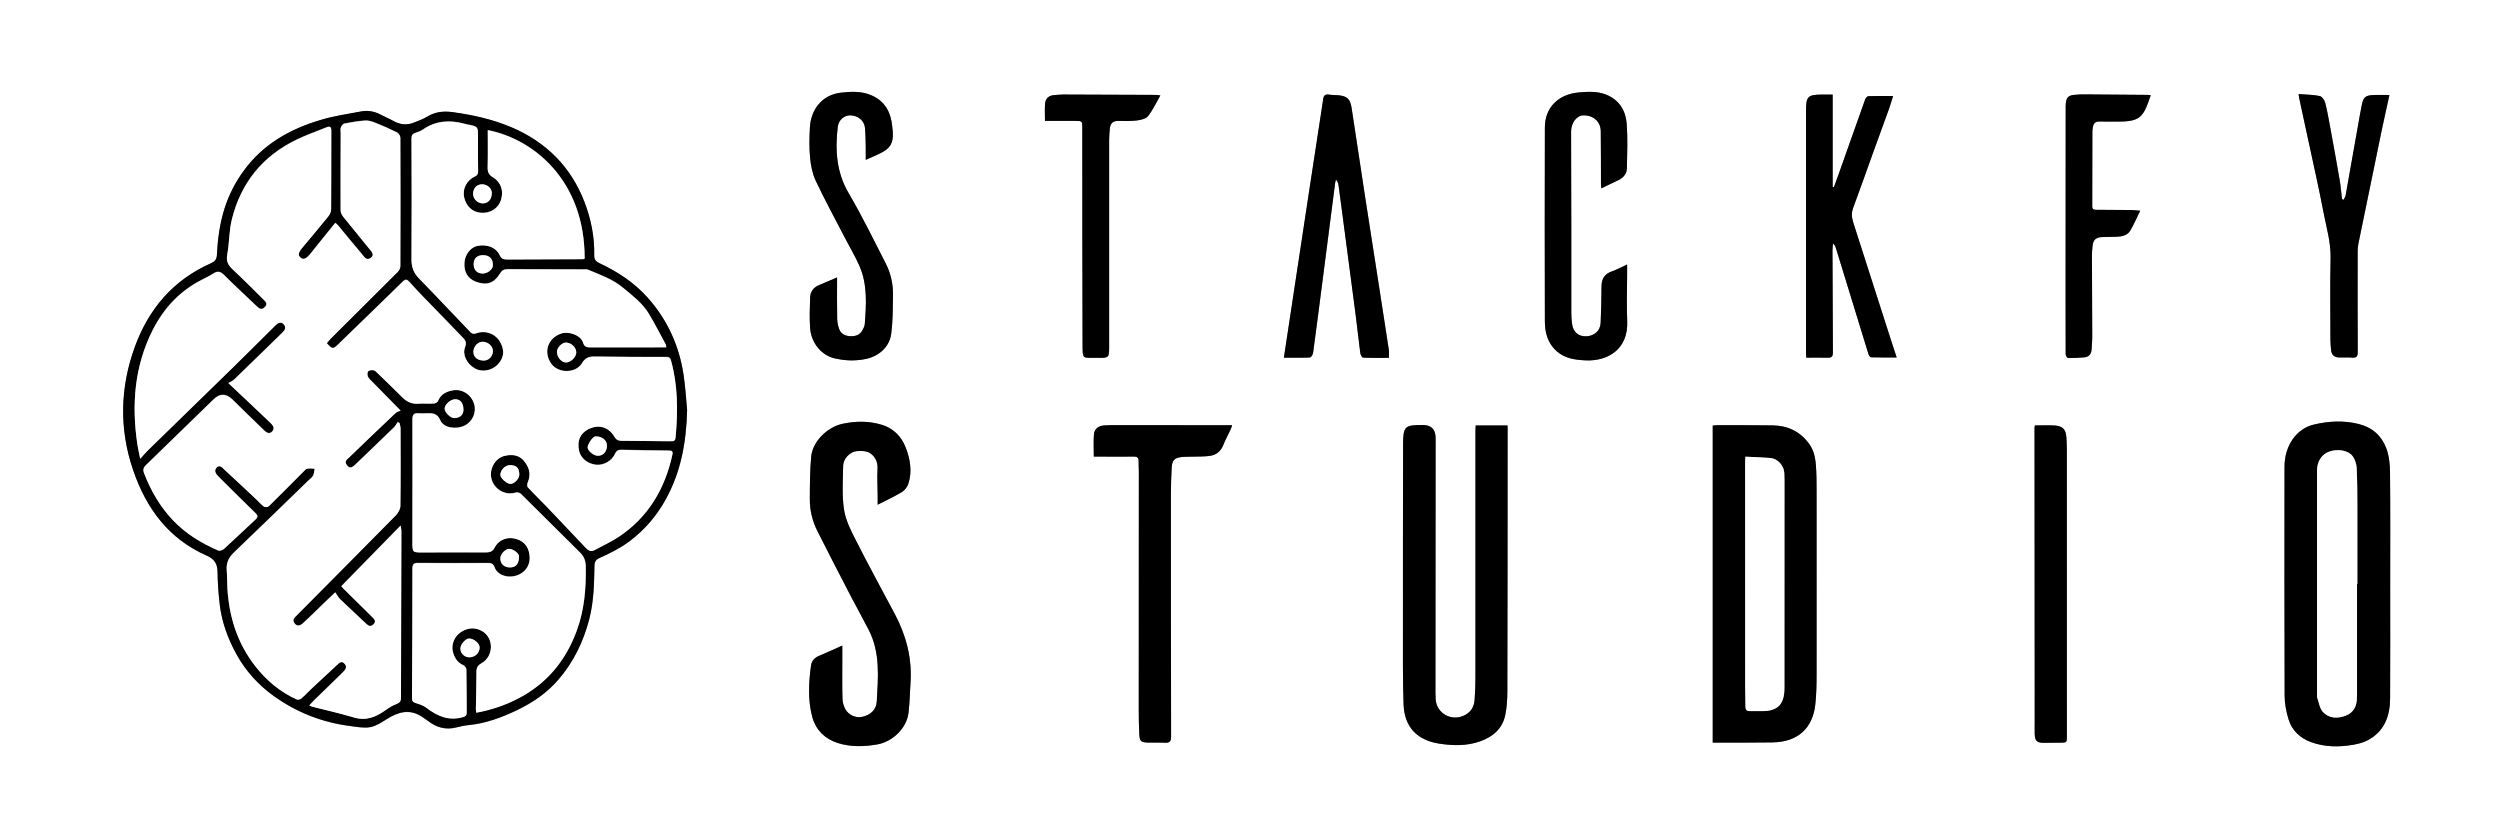<?xml version="1.0" encoding="UTF-8"?>
<svg id="Camada_1" data-name="Camada 1" xmlns="http://www.w3.org/2000/svg" viewBox="0 0 614 200">
  <rect x="0" y="0" width="614" height="200" fill="#808080" stroke="none"/>
  <defs>
    <style>
      .cls-1 {
        fill: #fff;
      }
    </style>
  </defs>
  <path class="cls-1" d="m0,200C0,133.33,0,66.67,0,0c204.67,0,409.33,0,614,0,0,66.67,0,133.33,0,200-204.67,0-409.33,0-614,0Zm168.75-99.45c-.2-2.07-.38-5.14-.81-8.16-1.05-7.31-3.96-13.79-8.94-19.33-3.31-3.69-7.35-6.31-11.78-8.39-.86-.4-1.3-.9-1.27-1.88.1-4.53-.78-8.95-2.38-13.12-3.32-8.64-9.43-14.77-17.99-18.39-4.62-1.95-9.47-3.02-14.42-3.7-2.24-.31-4.26-.08-6.22,1.11-1.05.64-2.24,1.07-3.4,1.51-1.69.65-3.32.44-4.91-.45-1.01-.57-2.1-1-3.12-1.55-1.53-.82-3.17-1.08-4.84-.78-3.26.6-6.56,1.1-9.73,2.03-7.66,2.24-14.37,6.01-19.15,12.65-2,2.79-3.54,5.78-4.59,9.04-1.21,3.77-1.72,7.66-1.92,11.6-.05,1.01-.54,1.56-1.43,1.95-9.23,4.08-15.27,11.14-18.68,20.44-3.68,10.05-3.92,20.27-.43,30.44,3.2,9.34,8.71,16.82,18.04,20.92,1.92.84,2.65,2.03,2.67,4.05.03,2.64.22,5.29.53,7.92.51,4.36,2.01,8.45,4.12,12.27,2.25,4.09,5.37,7.52,9.14,10.23,5.6,4.02,11.9,6.5,18.78,7.38,1.63.21,3.33.55,4.91.28,1.4-.24,2.73-1.13,3.97-1.92,2.89-1.83,5.78-2.7,8.89-.54.48.33.97.64,1.43.99,2.03,1.56,4.25,2.18,6.79,1.55,1.01-.25,2.03-.48,3.06-.58,4.25-.4,8.22-1.91,11.95-3.69,3.82-1.83,7.39-4.25,10.22-7.58,3.71-4.36,6.1-9.34,7.51-14.82,1.1-4.29,1.18-8.69,1.26-13.07.02-.97.37-1.5,1.24-1.89,2.57-1.15,5.06-2.38,7.36-4.1,3.78-2.83,6.72-6.31,8.95-10.37,3.58-6.52,5.01-13.63,5.21-22Zm251.9,81.84c.85,0,1.62,0,2.4,0,4.08-.02,8.15-.01,12.23-.06,6.49-.08,9.91-3.71,10.54-9.22.29-2.5.32-5.04.32-7.57.03-15.05.02-30.09,0-45.14,0-2.03,0-4.07-.16-6.09-.14-1.85-.49-3.67-1.64-5.26-2.21-3.08-5.25-4.51-8.95-4.57-4.53-.08-9.06-.05-13.6-.05-.4,0-.79.07-1.15.1v77.86Zm166.38-38.74c0-9.16.05-18.32-.04-27.48-.02-2-.2-4.12-.89-5.98-1.15-3.13-3.43-5.22-6.87-6.06-3.71-.91-7.34-.7-10.98.16-4.26,1-7.17,5.21-7.17,10.33-.02,18.78-.04,37.56.03,56.33,0,1.91.41,3.87.96,5.71.84,2.78,2.87,4.65,5.58,5.63,3.32,1.2,6.77,1.23,10.22.64,1.21-.21,2.46-.51,3.54-1.07,4.18-2.16,5.58-5.95,5.6-10.34.05-9.28.02-18.57.02-27.86Zm-224.59-39.15c-.03.51-.06.87-.06,1.24,0,20.27,0,40.54,0,60.81,0,1.82-.07,3.65-.22,5.46-.13,1.57-.88,2.82-2.33,3.6-3.24,1.74-7.05-.34-7.24-3.97-.03-.54-.04-1.08-.04-1.62.01-20.81.03-41.62.04-62.43q0-3.2-3.18-3.21c-4.37,0-4.78.32-4.8,4.72-.05,14.96-.05,29.92-.04,44.88,0,6.34-.07,12.68.16,19.02.2,5.53,3.27,8.78,8.75,9.63,3.35.52,6.74.6,9.99-.54,3.12-1.09,5.53-3.08,6.22-6.47.39-1.89.52-3.86.52-5.8.05-20.85.04-41.7.06-62.56,0-.9,0-1.8,0-2.77h-7.82Zm-155.57,54.06c-2.07.92-3.84,1.74-5.63,2.48-1.13.47-1.89,1.2-2.06,2.43-.58,4.25-.81,8.55.33,12.7.85,3.09,3.06,5.3,6.21,6.31,3.2,1.02,6.46.92,9.74.35,3.76-.66,7.2-3.98,7.65-7.72.3-2.54.36-5.1.51-7.66.35-5.91-1.09-11.41-3.85-16.6-3.23-6.07-6.52-12.11-9.63-18.24-1.21-2.38-2.49-4.9-2.87-7.49-.51-3.53-.28-7.18-.2-10.77.04-1.69,1.65-3.38,3.33-3.55,1.09-.11,2.45-.06,3.29.5,1.22.82,1.93,2.16,1.83,3.86-.12,2.11.01,4.23.03,6.34,0,.76,0,1.51,0,2.46,2.11-1.08,4.11-2,5.98-3.13.7-.42,1.32-1.28,1.57-2.07.97-3.02.41-6.05-.68-8.87-1.01-2.62-3.01-4.67-5.75-5.52-3.16-.98-6.39-.99-9.72-.28-3.9.83-7.42,4.47-7.73,8.09-.3,3.5-.32,7.03-.33,10.54,0,2.72.67,5.35,1.89,7.78,2.66,5.29,5.38,10.55,8.11,15.8,1.47,2.83,3.03,5.61,4.48,8.45,2.86,5.59,2.29,11.6,1.96,17.55-.11,2.04-1.58,3.36-3.59,3.77-1.54.32-3.3-.39-4.14-1.9-.43-.76-.68-1.71-.7-2.59-.09-3.02-.04-6.05-.04-9.08,0-1.23,0-2.46,0-3.94Zm243.54-112.59c-.1-.03-.2-.06-.3-.09v-22.65c-.92,0-1.74,0-2.56,0-3.57.02-3.98.44-3.98,4.03,0,19.89,0,39.79,0,59.68,0,.32.05.63.07.9,1.83,0,3.57-.04,5.31.01.95.03,1.22-.39,1.22-1.26-.05-8.37-.08-16.74-.11-25.11,0-.56.08-1.12.13-1.67.42.34.59.7.7,1.07,2.66,8.66,5.31,17.32,7.98,25.97.11.35.42.89.66.9,2.02.07,4.04.04,6.3.04-.5-1.53-.94-2.85-1.37-4.17-3.1-9.65-6.18-19.3-9.29-28.95-.39-1.22-.5-2.37-.03-3.62,1.62-4.34,3.15-8.71,4.72-13.07,1.38-3.81,2.78-7.61,4.15-11.43.34-.96.61-1.94.93-2.97-2.12,0-4.1-.03-6.07.04-.27,0-.66.48-.78.81-2.21,6.15-4.38,12.32-6.56,18.48-.36,1.02-.74,2.03-1.11,3.05Zm-181.77,66.19c.48,0,.97,0,1.45,0,2.79,0,5.57.03,8.36,0,.86-.01,1.22.29,1.2,1.14-.02.87.05,1.74.05,2.61,0,19.47-.02,38.94-.02,58.4,0,2.03.03,4.06.14,6.09.09,1.65.43,1.94,2.05,1.99,1.41.04,2.83-.04,4.24.04,1.11.06,1.51-.3,1.51-1.47-.04-19.81-.05-39.62-.05-59.42,0-2.19.08-4.39.19-6.58.1-1.96.69-2.54,2.66-2.72.87-.08,1.74-.04,2.62-.07,1.33-.04,2.67,0,3.98-.17,1.58-.2,2.74-1.03,3.37-2.58.54-1.34,1.24-2.62,1.85-3.93.13-.28.21-.58.37-1.03-.67,0-1.17,0-1.66,0-8.65,0-17.3-.02-25.95-.02-1.29,0-2.58-.02-3.86.07-1.39.1-2.37.89-2.47,2.2-.14,1.76-.03,3.53-.03,5.47Zm46.69-24.31c2.25,0,4.32.04,6.38-.05.29-.01.73-.68.79-1.09.81-5.95,1.58-11.9,2.34-17.85,1.03-7.96,2.05-15.93,3.08-23.89.04-.29.14-.58.21-.86.39.46.56.92.63,1.39.28,1.97.53,3.94.79,5.91,1.14,8.66,2.29,17.31,3.42,25.97.41,3.12.73,6.25,1.14,9.37.05.4.42,1.08.66,1.09,2.1.09,4.21.05,6.36.05,0-.77.07-1.35-.01-1.91-.83-5.48-1.69-10.96-2.54-16.44-1.12-7.2-2.25-14.39-3.36-21.59-1.1-7.16-2.14-14.33-3.26-21.48-.34-2.21-1.18-2.9-3.38-3.08-.7-.06-1.42-.02-2.11-.14-.96-.16-1.37.21-1.49,1.13-.26,1.93-.57,3.85-.87,5.77-.87,5.69-1.75,11.37-2.61,17.06-1.46,9.61-2.91,19.23-4.37,28.84-.58,3.84-1.16,7.67-1.79,11.8Zm84.29-22.88c-1.37.63-2.49,1.26-3.69,1.67-1.79.61-2.57,1.79-2.59,3.63-.03,3.03-.08,6.05-.22,9.07-.09,1.91-1.6,3.22-3.57,3.27-1.9.05-3.19-1.06-3.45-3.02-.12-.9-.19-1.82-.19-2.72-.02-6.84,0-13.68,0-20.52-.01-8-.04-16-.05-24,0-2.22,1.39-3.99,3.07-4.02,2.4-.03,4.19,1.56,4.22,3.91.06,4.39.04,8.79.05,13.18,0,.26.06.51.1.83,1.5-.72,2.89-1.38,4.27-2.05,1.22-.6,1.97-1.61,2-2.94.06-3.6.22-7.23-.05-10.81-.24-3.27-1.82-5.91-5.09-7.21-2.17-.86-4.42-.73-6.65-.53-5.13.46-8.34,3.74-8.36,8.63-.04,15.84-.04,31.67,0,47.51,0,2.79.65,5.41,2.9,7.41,2.05,1.82,4.57,2.13,7.1,2.25,5.27.26,10.54-2.59,10.22-9.68-.17-3.85-.02-7.71-.02-11.56,0-.69,0-1.37,0-2.29Zm-194.03,3.15c-1.76.75-3.11,1.36-4.48,1.91-1.4.57-2.1,1.66-2.15,3.08-.09,2.48-.17,4.98,0,7.45.26,3.67,2.81,6.7,5.99,7.43,2.54.59,5.08.7,7.66.16,3.24-.67,5.85-2.95,6.27-6.24.4-3.11.39-6.27.43-9.42.04-2.77-.57-5.45-1.84-7.92-2.94-5.71-5.74-11.5-8.99-17.03-3.08-5.22-3.42-10.71-2.73-16.44.2-1.68,1.66-2.84,3.14-2.79,1.87.07,3.36,1.29,3.54,3.05.15,1.52.15,3.06.19,4.59.03,1.08,0,2.17,0,3.3,1.34-.6,2.47-1.09,3.59-1.63,2.47-1.2,3.23-2.54,3.04-5.27-.03-.45-.08-.91-.13-1.36-.35-3.44-1.78-6.16-5.12-7.6-2.43-1.05-4.97-.93-7.49-.64-4.72.54-7.39,4.26-7.61,8.6-.12,2.48-.18,4.99.06,7.45.18,1.9.58,3.9,1.39,5.61,2.27,4.78,4.8,9.45,7.24,14.15,1.18,2.28,2.52,4.49,3.53,6.84,1.96,4.57,1.63,9.4,1.26,14.21-.04.51-.32,1.02-.57,1.49-.63,1.17-1.73,1.5-2.95,1.46-1.18-.05-2.26-.48-2.72-1.64-.33-.82-.52-1.75-.54-2.64-.06-3.31-.02-6.62-.02-10.19Zm294.19,36.38c-.04.26-.08.38-.08.49.01,23.92.03,47.83.04,71.75,0,1.16-.04,2.32,0,3.48.04,1.75.54,2.22,2.26,2.22,1.33,0,2.66-.03,3.99-.04,1.65,0,1.65,0,1.65-1.67,0-22.63,0-45.26-.01-67.89,0-1.86.02-3.73-.13-5.59-.15-1.83-.95-2.6-2.79-2.73-1.61-.11-3.23-.02-4.92-.02Zm75.78-55.39c-.12-.07-.23-.14-.35-.21-.18-1.51-.3-3.04-.55-4.54-.68-4-1.41-7.98-2.14-11.97-.43-2.36-.83-4.73-1.41-7.06-.16-.67-.79-1.6-1.35-1.72-1.66-.34-3.38-.34-5.2-.48.07.53.09.73.13.92.73,3.4,1.48,6.79,2.2,10.19,1.27,5.95,2.63,11.88,3.77,17.85.72,3.76,1.85,7.45,1.76,11.38-.15,6.63-.05,13.26-.04,19.89,0,.91.06,1.82.17,2.73.13,1.1.79,1.7,1.92,1.72,1.08.02,2.17-.05,3.24.04,1.13.09,1.38-.36,1.37-1.43-.04-8.16-.03-16.33-.02-24.49,0-.66.03-1.33.16-1.97,1.89-9.24,3.78-18.48,5.7-27.71.62-2.98,1.29-5.94,1.94-8.89-1.54,0-2.86-.06-4.16.02-1.74.1-2.24.57-2.59,2.29-.37,1.82-.69,3.66-1.01,5.49-1,5.62-1.98,11.25-2.99,16.86-.07.39-.35.74-.53,1.11Zm-47.34-25.69c-.25-.03-.49-.09-.72-.09-5.07-.05-10.15-.09-15.22-.12-.95,0-1.92,0-2.86.11-1.47.17-1.92.69-2.05,2.17-.04.41-.03.83-.03,1.24,0,14.38-.01,28.76-.02,43.14,0,5.72-.02,11.44.02,17.16,0,.32.38.92.59.92,1.33.02,2.66-.05,3.98-.17,1.11-.1,1.7-.78,1.78-1.88.07-.99.17-1.98.17-2.98-.01-6.67-.05-13.35-.07-20.02,0-.83.05-1.66.14-2.48.17-1.5.84-2.12,2.36-2.18,1.16-.05,2.33-.02,3.49-.07,1.32-.06,2.68-.29,3.4-1.49.9-1.51,1.59-3.15,2.46-4.91-.95-.07-1.68-.15-2.42-.16-2.79-.04-5.57-.06-8.36-.06-.63,0-1-.09-1-.87.03-6.09.02-12.19.03-18.28,0-.41.07-.82.14-1.23.16-.9.66-1.34,1.64-1.31,1.7.05,3.41.03,5.12.01,5.16-.04,5.75-1.55,7.43-6.43Zm-271.57,6.27c2.52,0,4.96,0,7.41,0,1.79,0,1.79.02,1.79,1.79.01,17.61,0,35.22.06,52.83.02,4.17-.15,3.51,3.71,3.57,2.81.05,2.81-.03,2.81-2.88,0-16.86-.01-33.73,0-50.59,0-.95.07-1.91.17-2.85.12-1.19.68-1.88,2.01-1.86,1.58.03,3.17.07,4.73-.13.94-.12,2.15-.41,2.67-1.08,1.16-1.48,1.95-3.24,3-5.06-.63-.07-.87-.12-1.11-.12-7.57-.04-15.13-.07-22.7-.09-.79,0-1.57.09-2.36.15-1.27.1-2.03.86-2.13,2.05-.13,1.38-.03,2.79-.03,4.26Z"/>
  <path d="m168.75,100.55c-.2,8.37-1.63,15.48-5.21,22-2.23,4.06-5.17,7.55-8.95,10.37-2.3,1.72-4.79,2.95-7.36,4.1-.88.39-1.22.92-1.24,1.89-.08,4.39-.16,8.78-1.26,13.07-1.41,5.49-3.79,10.46-7.51,14.82-2.84,3.34-6.41,5.76-10.22,7.58-3.74,1.79-7.71,3.29-11.95,3.69-1.03.1-2.05.33-3.06.58-2.54.63-4.76.01-6.79-1.55-.46-.35-.95-.66-1.43-.99-3.11-2.16-6-1.29-8.89.54-1.24.79-2.58,1.68-3.97,1.92-1.57.27-3.28-.07-4.91-.28-6.88-.88-13.17-3.35-18.78-7.38-3.77-2.71-6.89-6.14-9.14-10.23-2.11-3.83-3.61-7.91-4.12-12.27-.31-2.63-.5-5.28-.53-7.92-.02-2.03-.75-3.21-2.67-4.05-9.33-4.1-14.83-11.58-18.04-20.92-3.49-10.17-3.25-20.38.43-30.44,3.41-9.3,9.45-16.36,18.68-20.44.89-.39,1.38-.94,1.43-1.95.2-3.94.7-7.82,1.92-11.6,1.05-3.26,2.58-6.26,4.59-9.04,4.78-6.64,11.49-10.41,19.15-12.65,3.17-.93,6.47-1.43,9.73-2.03,1.67-.31,3.31-.05,4.84.78,1.02.55,2.11.98,3.12,1.55,1.58.89,3.21,1.1,4.91.45,1.16-.44,2.35-.87,3.4-1.51,1.96-1.19,3.98-1.41,6.22-1.11,4.96.68,9.81,1.75,14.42,3.7,8.56,3.62,14.67,9.75,17.99,18.39,1.6,4.17,2.49,8.59,2.38,13.12-.02.98.42,1.48,1.27,1.88,4.44,2.08,8.47,4.71,11.78,8.39,4.98,5.54,7.89,12.02,8.94,19.33.43,3.03.61,6.09.81,8.16Zm-134.32,12.08c.78-.86,1.29-1.49,1.87-2.06,6.86-6.7,13.74-13.38,20.6-20.08,3.62-3.54,7.2-7.13,10.8-10.69.62-.61,1.34-.97,2.03-.15.61.72.23,1.4-.35,1.96-3.95,3.86-7.91,7.71-11.88,11.55-.38.37-.91.57-1.42.87,3.59,3.39,6.8,6.39,9.98,9.43.69.66,1.73,1.54.75,2.5-.91.89-1.75-.14-2.41-.77-2.46-2.35-4.88-4.75-7.32-7.13q-2.35-2.29-4.62-.03c-.06.06-.12.12-.18.17-5.48,5.33-10.94,10.66-16.43,15.97-.62.6-.78,1.15-.47,1.98,1.65,4.3,3.91,8.19,7.1,11.57,3.14,3.33,6.96,5.6,11.09,7.42.36.16,1.1-.08,1.44-.39,2.58-2.35,5.07-4.78,7.65-7.13.68-.63.76-1,.07-1.67-3.04-2.95-6.03-5.95-9.04-8.92-.66-.66-1.24-1.47-.48-2.26.8-.82,1.45.12,1.98.6,2.64,2.4,5.23,4.86,7.83,7.3.6.57,1.14,1.23,1.81,1.7.26.18.97.12,1.2-.11,2.85-2.79,5.64-5.63,8.46-8.45.29-.29.6-.69.96-.76.58-.12,1.21,0,1.83,0-.11.57-.12,1.19-.37,1.69-.23.46-.72.79-1.11,1.16-6.08,5.89-12.15,11.81-18.27,17.66-1.3,1.24-1.99,2.56-1.85,4.37.16,1.98.09,3.98.27,5.95.61,6.48,2.67,12.45,6.71,17.63,2.74,3.51,6.08,6.34,10.17,8.2.3.14.89.03,1.14-.19.97-.84,1.85-1.79,2.78-2.67,2.06-1.93,4.12-3.86,6.2-5.76.45-.41.97-.86,1.61-.2.63.65.5,1.25-.06,1.85-.28.3-.57.61-.87.89-2.17,2.11-4.35,4.22-6.52,6.34-.37.36-.72.76-1.15,1.22.35.15.52.26.71.31,3.41.88,6.86,1.64,10.23,2.65,3.07.92,5.51-.14,7.89-1.86.8-.58,1.68-1.1,2.6-1.45.84-.32,1.09-.73,1.09-1.63,0-13.64.06-27.28.1-40.91,0-.27-.08-.53-.19-1.27-5.01,5.12-9.76,9.98-14.57,14.89.26.29.47.54.7.76,2.36,2.34,4.72,4.67,7.09,7,.51.5.71,1.01.11,1.6-.61.59-1.11.5-1.71-.07-2.13-2.04-4.32-4.02-6.44-6.06-.49-.47-.81-1.12-1.23-1.72-1.27,1.21-2.14,2.03-3.01,2.86-1.65,1.58-3.25,3.21-4.94,4.74-.9.82-1.69.67-2.18-.2-.45-.8.14-1.22.6-1.69,8.13-8.19,16.28-16.36,24.37-24.59.59-.59,1.14-1.54,1.15-2.33.09-6.34.06-12.69.04-19.03,0-.45-.15-.89-.23-1.34l-.47-.24c-.31.44-.56.95-.94,1.32-3.16,3.07-6.33,6.12-9.51,9.16-.95.91-1.5.89-2.12-.04-.58-.87.2-1.32.65-1.76,3.79-3.67,7.6-7.31,11.43-10.93.32-.3.84-.4,1.21-.56-2.61-2.65-4.76-4.83-6.9-7.03-.41-.41-.89-.81-1.13-1.31-.17-.37-.17-1.06.06-1.32.25-.28.9-.34,1.33-.26.36.07.69.44.98.72,2,1.93,4.02,3.85,5.97,5.83,1.11,1.13,2.34,1.78,3.98,1.66,1.28-.09,2.58.03,3.87-.04.36-.02.9-.31,1.02-.61.7-1.72,2.11-2.38,3.78-2.65,2.23-.35,4.37,1.06,5.08,3.3.66,2.07-.34,4.4-2.29,5.37-2.11,1.05-5.19.61-6-1.28-.78-1.82-1.98-1.76-3.43-1.72-.62.02-1.25.07-1.87,0-1.17-.11-1.56.3-1.55,1.52.04,9.99,0,19.98-.01,29.97,0,2.73,0,2.7,2.72,2.68,4.99-.03,9.98-.01,14.98-.01,1.01,0,1.91-.01,2.49-1.17.88-1.78,2.81-2.62,4.7-2.28,2.26.4,3.57,1.78,3.88,4.08.28,2.05-.63,3.83-2.44,4.75-2.34,1.19-5.36.43-6.13-1.69-.36-.99-.89-1.09-1.75-1.09-5.66.02-11.32.04-16.97-.01-1.13-.01-1.47.27-1.47,1.44,0,10.57-.05,21.14-.11,31.71,0,.77.26,1.07.99,1.28.9.26,1.85.59,2.57,1.15,2.65,2.04,5.45,3.26,8.88,2.3.67-.19,1.01-.39,1-1.13-.04-3.52-.01-7.05-.08-10.57,0-.37-.4-.92-.74-1.07-1.5-.63-2.19-1.86-2.58-3.3-.45-1.67.35-3.69,1.81-4.72,1.68-1.18,3.54-1.37,5.3-.4,3.06,1.7,2.95,6.29-.12,7.98-.82.45-1.19,1.02-1.19,1.97-.01,3.11-.1,6.22-.15,9.32,0,.26.07.52.11.82,3.55-.66,6.82-1.74,9.96-3.33,7.23-3.65,11.98-9.35,14.73-16.89,1.87-5.12,2.28-10.39,2.18-15.77-.03-1.41-.44-2.41-1.42-3.37-4.85-4.78-9.65-9.61-14.5-14.39-.27-.27-.91-.44-1.27-.32-2.42.77-5.09-.61-5.89-3.12-.77-2.45.71-5.32,3.18-5.9,1.72-.4,3.47-.26,4.69,1.19,1.3,1.53,1.87,3.29.98,5.31-.16.36-.2,1.01.01,1.24,1.51,1.64,3.13,3.18,4.68,4.79,3.19,3.33,6.35,6.68,9.51,10.02.61.65,1.26,1.11,2.18.61,2.04-1.11,4.18-2.07,6.1-3.36,7.15-4.83,11.2-11.71,13.02-20.02.2-.92-.08-1.06-.9-1.07-3.82-.03-7.65-.09-11.47-.19-.85-.02-1.33.15-1.71,1-.79,1.78-2.87,2.88-4.68,2.67-2.04-.24-3.66-1.53-4.11-3.3-.65-2.57.32-4.64,2.64-5.62,2.36-1,4.62-.28,5.98,2.01.45.75.95,1.01,1.79,1.02,3.83.01,7.65.07,11.48.12,1.69.02,1.71.02,1.85-1.67.5-6.1.47-12.16-1.19-18.13-.21-.74-.5-.9-1.18-.9-5.86,0-11.73,0-17.59-.1-1.46-.03-2.33.37-3.11,1.65-1.5,2.51-5.77,2.53-7.5.15-2.04-2.8-.93-6.29,2.35-7.44,1.95-.68,4.88.43,5.41,2.18.32,1.04.88,1.22,1.82,1.21,5.78-.03,11.56-.01,17.35-.01.4,0,.79,0,1.27,0-.04-.35-.02-.53-.09-.66-1.38-2.54-2.7-5.12-4.18-7.6-1.56-2.61-4-4.41-6.28-6.33-2.58-2.17-5.74-3.26-8.79-4.53-.18-.07-.41-.03-.62-.03-6.32,0-12.65,0-18.97-.05-.9,0-1.41.28-1.88,1.06-1.48,2.43-3.31,3.02-5.93,2.03-2-.75-2.99-2.41-2.82-4.72.15-2.02,1.54-3.79,3.23-4.1,2.4-.45,4.56.4,5.43,2.28.38.82.86,1.07,1.72,1.07,6.24-.04,12.48-.05,18.72-.07.15,0,.29-.09.42-.14.07-19.33-12.7-29.41-23.79-31.56,0,3.08.05,6.14-.03,9.2-.03,1.15.36,1.81,1.33,2.4,1.98,1.2,2.67,3.39,1.92,5.64-.67,2.02-2.59,3.22-4.88,3.07-2.08-.14-3.67-1.61-4.15-3.83-.44-2.05.61-4.15,2.64-5.1.65-.3.81-.66.8-1.33-.05-2.74-.05-5.47-.03-8.21.02-2.74.04-2.74-2.71-3.25-.2-.04-.41-.09-.61-.15-3.62-1-7.05-.77-10.23,1.43-.53.37-1.19.59-1.82.8-.68.23-.96.56-.96,1.34.04,9.91.07,19.82,0,29.73-.01,1.87.5,3.3,1.82,4.65,4.33,4.42,8.54,8.94,12.83,13.4.21.22.82.27,1.13.14,2.06-.82,4.51-.13,5.74,1.7,1.47,2.18,1.31,4.33-.47,6.07-1.47,1.44-3.88,1.79-5.53.81-1.99-1.18-3.08-3.41-2.36-5.24.37-.95.17-1.56-.46-2.22-2.17-2.23-4.34-4.47-6.5-6.71-2.22-2.3-4.49-4.55-6.6-6.95-.73-.83-1.07-.86-1.81-.13-5.25,5.14-10.53,10.25-15.81,15.36-1.26,1.22-1.45,1.2-2.78-.29.3-.36.59-.76.93-1.1,5.5-5.48,11.02-10.94,16.5-16.43.34-.34.62-.91.63-1.38.04-10.53.05-21.06,0-31.59,0-.44-.44-1.08-.85-1.28-1.78-.88-3.6-1.68-5.45-2.42-.75-.3-1.61-.53-2.4-.48-1.69.12-3.38.41-5.05.74-.35.07-.73.58-.86.97-.15.45-.03.98-.04,1.48-.02,6.3-.05,12.6-.02,18.9,0,.55.35,1.17.71,1.62,2.1,2.62,4.27,5.19,6.36,7.82.5.62,1.4,1.41.32,2.21-1.03.76-1.59-.28-2.11-.89-1.99-2.33-3.93-4.72-5.89-7.09-.2-.24-.45-.42-.69-.65-2.05,2.55-4.05,4.98-5.99,7.45-1.02,1.3-1.8,1.72-2.49,1.16-.79-.64-.64-1.28.5-2.64,2.11-2.51,4.21-5.02,6.27-7.57.36-.45.67-1.1.68-1.66.05-6.47.03-12.93.04-19.4,0-.88-.33-1.13-1.14-.8-2.45,1-4.97,1.87-7.35,3.02-8.41,4.05-13.75,10.68-15.95,19.69-.68,2.78-.59,5.75-1.12,8.58-.31,1.65.26,2.6,1.37,3.64,2.58,2.4,5.07,4.91,7.57,7.4.52.52,1.1,1.07.26,1.87-.77.73-1.3.38-1.9-.19-2.7-2.58-5.46-5.11-8.1-7.75-.87-.87-1.57-1-2.58-.36-.98.62-2.03,1.13-3.06,1.66-5.31,2.75-9.17,6.95-11.84,12.2-4.52,8.9-5.24,18.37-3.79,28.1.15,1.04.4,2.07.68,3.49Zm84.26-49.96c-1.43-.02-2.31.77-2.34,2.12-.03,1.44.77,2.35,2.11,2.39,1.25.04,2.59-.99,2.61-2,.02-1.6-.81-2.48-2.37-2.51Zm20.33,21.47c-1-.02-2.24,1.26-2.22,2.29.02,1.31,1.09,2.57,2.2,2.6,1.14.03,2.54-1.32,2.54-2.45,0-1.24-1.21-2.41-2.52-2.44Zm-20.27,4.42c1.24.03,2.24-.95,2.31-2.26.06-1.17-1.09-2.29-2.43-2.36-1.19-.06-2.32,1.1-2.36,2.42-.04,1.29.94,2.16,2.47,2.2Zm-2.56-41c-.03,1.24,1.06,2.37,2.29,2.4,1.37.04,2.28-.95,2.31-2.51.03-1.15-1.08-2.17-2.36-2.18-1.29-.02-2.21.93-2.24,2.29Zm32.88,61.84c-.02-1.31-1.3-2.29-2.89-2.2-.57.03-1.86,1.9-1.86,2.69,0,.84,1.48,2.06,2.51,2.06,1.33,0,2.26-1.06,2.24-2.55Zm-31.27,49.62c.02-.94-1.32-2.11-2.49-2.19-.91-.06-2.23,1.4-2.23,2.47,0,1.16.97,2.13,2.14,2.15,1.44.02,2.56-1.03,2.59-2.42Zm-3.97-58.39c-.01-1.65-.74-2.57-2.04-2.57-1.12,0-2.58,1.3-2.58,2.3,0,.94,1.45,2.35,2.39,2.33,1.39-.03,2.24-.81,2.23-2.06Zm13.71,15.94c0-1.6-.68-2.32-2.21-2.34-1.26-.02-2.47,1.2-2.44,2.46.02.75,1.6,2.14,2.45,2.16.96.02,2.2-1.27,2.2-2.29Zm-2.32,22.8c1.48.02,2.25-.91,2.25-2.73,0-.7-1.38-1.78-2.34-1.83-.95-.05-2.22,1.23-2.25,2.28-.04,1.35.89,2.26,2.33,2.28Z"/>
  <path d="m420.65,182.39v-77.86c.35-.03.75-.1,1.15-.1,4.53,0,9.07-.02,13.6.05,3.7.06,6.74,1.5,8.95,4.57,1.15,1.6,1.5,3.41,1.64,5.26.15,2.02.16,4.06.16,6.09.01,15.05.02,30.09,0,45.14,0,2.52-.04,5.06-.32,7.57-.63,5.51-4.05,9.14-10.54,9.22-4.07.05-8.15.05-12.23.06-.78,0-1.55,0-2.4,0Zm8.02-70.23c-.03.61-.07,1.01-.07,1.42,0,18.39,0,36.79.02,55.18,0,1.62.05,3.23.07,4.85,0,.72.31,1.06,1.05,1.04,1.12-.02,2.24.02,3.37,0,3.38-.08,4.93-1.58,5.12-4.93.02-.33.02-.66.02-.99,0-16.36,0-32.73.01-49.09,0-1.16.01-2.32-.04-3.48-.08-1.81-1.64-3.52-3.42-3.67-1.98-.16-3.97-.22-6.13-.32Z"/>
  <path d="m587.03,143.65c0,9.29.04,18.57-.02,27.86-.03,4.39-1.42,8.18-5.6,10.34-1.08.56-2.33.86-3.54,1.07-3.44.59-6.9.56-10.22-.64-2.71-.98-4.74-2.85-5.58-5.63-.56-1.84-.95-3.8-.96-5.71-.07-18.78-.04-37.55-.03-56.33,0-5.11,2.91-9.32,7.17-10.33,3.64-.86,7.26-1.07,10.98-.16,3.44.84,5.71,2.93,6.87,6.06.68,1.86.87,3.97.89,5.98.09,9.16.04,18.32.04,27.48Zm-8.15-.25s.06,0,.09,0c0-6.34.01-12.68,0-19.02,0-3.15,0-6.3-.17-9.44-.05-.97-.4-2.06-.96-2.85-1.06-1.5-3.71-1.91-5.84-1.14-1.78.64-2.93,2.42-2.93,4.62,0,18.36,0,36.71,0,55.07,0,.21-.05.43.02.62.44,1.22.6,2.7,1.42,3.59,1.52,1.66,3.64,1.68,5.67.89,1.88-.74,2.63-2.3,2.68-4.24,0-.33.03-.66.03-.99,0-9.03,0-18.06,0-27.1Z"/>
  <path d="m362.44,104.49h7.82c0,.98,0,1.87,0,2.77-.01,20.85,0,41.7-.06,62.56,0,1.94-.13,3.91-.52,5.8-.69,3.39-3.1,5.37-6.22,6.47-3.25,1.14-6.64,1.06-9.99.54-5.48-.85-8.55-4.1-8.75-9.63-.23-6.33-.15-12.68-.16-19.02,0-14.96,0-29.92.04-44.88.01-4.39.43-4.73,4.8-4.72q3.18,0,3.18,3.21c-.01,20.81-.03,41.62-.04,62.43,0,.54.01,1.08.04,1.62.19,3.62,4,5.7,7.24,3.97,1.45-.78,2.2-2.03,2.33-3.6.15-1.81.22-3.64.22-5.46.01-20.27,0-40.54,0-60.81,0-.37.04-.73.06-1.24Z"/>
  <path d="m206.87,158.55c0,1.49,0,2.71,0,3.94,0,3.03-.05,6.05.04,9.08.02.87.28,1.83.7,2.59.84,1.51,2.6,2.22,4.14,1.9,2.01-.42,3.48-1.73,3.59-3.77.33-5.95.9-11.96-1.96-17.55-1.45-2.84-3.01-5.62-4.48-8.45-2.72-5.26-5.45-10.51-8.11-15.8-1.22-2.43-1.9-5.06-1.89-7.78,0-3.52.02-7.05.33-10.54.31-3.62,3.83-7.26,7.73-8.09,3.32-.71,6.56-.7,9.72.28,2.74.85,4.74,2.9,5.75,5.52,1.09,2.82,1.64,5.86.68,8.87-.25.79-.87,1.65-1.57,2.07-1.87,1.13-3.87,2.05-5.98,3.13,0-.94,0-1.7,0-2.46-.02-2.11-.16-4.23-.03-6.34.1-1.69-.61-3.04-1.83-3.86-.84-.56-2.2-.61-3.29-.5-1.67.17-3.29,1.86-3.33,3.55-.08,3.59-.32,7.25.2,10.77.38,2.59,1.66,5.11,2.87,7.49,3.11,6.13,6.4,12.17,9.63,18.24,2.76,5.2,4.21,10.69,3.85,16.6-.15,2.55-.21,5.12-.51,7.66-.45,3.73-3.89,7.06-7.65,7.72-3.28.57-6.54.67-9.74-.35-3.15-1.01-5.36-3.22-6.21-6.31-1.14-4.15-.91-8.45-.33-12.7.17-1.23.93-1.96,2.06-2.43,1.79-.74,3.55-1.56,5.63-2.48Z"/>
  <path d="m450.41,45.96c.37-1.02.75-2.03,1.11-3.05,2.18-6.16,4.35-12.32,6.56-18.48.12-.33.5-.8.78-.81,1.97-.07,3.95-.04,6.07-.04-.32,1.03-.58,2.01-.93,2.97-1.37,3.81-2.77,7.62-4.15,11.43-1.57,4.36-3.1,8.73-4.72,13.07-.47,1.26-.36,2.4.03,3.62,3.11,9.64,6.2,19.3,9.29,28.95.42,1.32.87,2.64,1.37,4.17-2.27,0-4.28.03-6.3-.04-.24,0-.55-.55-.66-.9-2.67-8.65-5.32-17.31-7.98-25.97-.12-.38-.28-.74-.7-1.07-.04.56-.13,1.12-.13,1.67.03,8.37.06,16.74.11,25.11,0,.87-.27,1.29-1.22,1.26-1.73-.05-3.47-.01-5.31-.01-.02-.27-.07-.59-.07-.9,0-19.89,0-39.79,0-59.68,0-3.59.41-4.01,3.98-4.03.82,0,1.64,0,2.56,0v22.65c.1.03.2.06.3.09Z"/>
  <path d="m268.64,112.15c0-1.93-.1-3.71.03-5.47.1-1.31,1.08-2.1,2.47-2.2,1.28-.09,2.58-.07,3.86-.07,8.65,0,17.3.01,25.95.02.49,0,.99,0,1.66,0-.16.45-.24.75-.37,1.03-.62,1.31-1.31,2.59-1.85,3.93-.63,1.55-1.79,2.38-3.37,2.58-1.31.16-2.65.13-3.98.17-.87.03-1.75,0-2.62.07-1.97.18-2.56.76-2.66,2.72-.11,2.19-.19,4.39-.19,6.58,0,19.81,0,39.62.05,59.42,0,1.17-.39,1.53-1.51,1.47-1.41-.07-2.83,0-4.24-.04-1.62-.05-1.96-.34-2.05-1.99-.11-2.03-.14-4.06-.14-6.09,0-19.47.01-38.94.02-58.4,0-.87-.07-1.74-.05-2.61.02-.85-.34-1.16-1.2-1.14-2.79.03-5.57,0-8.36,0-.48,0-.97,0-1.45,0Z"/>
  <path d="m315.32,87.84c.63-4.12,1.21-7.96,1.79-11.8,1.46-9.61,2.91-19.23,4.37-28.84.86-5.69,1.74-11.37,2.61-17.06.29-1.92.61-3.84.87-5.77.12-.93.53-1.3,1.49-1.13.69.12,1.41.08,2.11.14,2.21.18,3.04.87,3.38,3.08,1.11,7.16,2.16,14.32,3.26,21.48,1.1,7.2,2.24,14.39,3.36,21.59.85,5.48,1.71,10.96,2.54,16.44.08.56.01,1.14.01,1.91-2.15,0-4.26.04-6.36-.05-.24-.01-.6-.69-.66-1.09-.41-3.12-.74-6.25-1.14-9.37-1.13-8.66-2.28-17.31-3.42-25.97-.26-1.97-.51-3.94-.79-5.91-.07-.47-.24-.93-.63-1.39-.07.29-.17.57-.21.86-1.03,7.96-2.05,15.93-3.08,23.89-.77,5.95-1.53,11.9-2.34,17.85-.06.41-.5,1.08-.79,1.09-2.06.09-4.13.05-6.38.05Z"/>
  <path d="m399.62,64.97c0,.92,0,1.6,0,2.29,0,3.86-.16,7.72.02,11.56.32,7.09-4.95,9.94-10.22,9.68-2.53-.12-5.05-.43-7.1-2.25-2.25-2-2.89-4.62-2.9-7.41-.04-15.84-.05-31.67,0-47.51.01-4.89,3.23-8.17,8.36-8.63,2.23-.2,4.49-.32,6.65.53,3.28,1.3,4.85,3.94,5.09,7.21.26,3.59.11,7.21.05,10.81-.02,1.33-.77,2.34-2,2.94-1.38.67-2.77,1.33-4.27,2.05-.04-.32-.1-.58-.1-.83-.02-4.39,0-8.79-.05-13.18-.03-2.35-1.82-3.94-4.22-3.91-1.69.02-3.08,1.8-3.07,4.02,0,8,.04,16,.05,24,0,6.84,0,13.68,0,20.52,0,.91.07,1.82.19,2.72.26,1.96,1.55,3.07,3.45,3.02,1.96-.05,3.48-1.36,3.57-3.27.14-3.02.19-6.05.22-9.07.02-1.85.8-3.02,2.59-3.63,1.2-.41,2.32-1.04,3.69-1.67Z"/>
  <path d="m205.59,68.11c0,3.58-.04,6.89.02,10.19.02.89.21,1.81.54,2.64.46,1.16,1.54,1.59,2.72,1.64,1.22.05,2.33-.28,2.95-1.46.25-.47.53-.98.57-1.49.37-4.8.7-9.64-1.26-14.21-1.01-2.35-2.35-4.56-3.53-6.84-2.44-4.71-4.97-9.37-7.24-14.15-.81-1.71-1.2-3.71-1.39-5.61-.24-2.46-.19-4.97-.06-7.45.22-4.34,2.89-8.06,7.61-8.6,2.52-.29,5.06-.41,7.49.64,3.35,1.44,4.77,4.16,5.12,7.6.05.45.1.91.13,1.36.19,2.73-.57,4.07-3.04,5.27-1.11.54-2.25,1.03-3.59,1.63,0-1.14.02-2.22,0-3.3-.04-1.53-.04-3.07-.19-4.59-.17-1.75-1.67-2.97-3.54-3.05-1.48-.06-2.94,1.1-3.14,2.79-.69,5.73-.35,11.22,2.73,16.44,3.25,5.52,6.05,11.32,8.99,17.03,1.27,2.47,1.88,5.15,1.84,7.92-.05,3.14-.03,6.31-.43,9.42-.42,3.29-3.03,5.57-6.27,6.24-2.58.53-5.12.43-7.66-.16-3.18-.74-5.73-3.76-5.99-7.43-.17-2.47-.09-4.97,0-7.45.05-1.41.75-2.51,2.15-3.08,1.37-.56,2.72-1.16,4.48-1.91Z"/>
  <path d="m499.77,104.49c1.69,0,3.32-.09,4.92.02,1.84.13,2.64.9,2.79,2.73.15,1.85.13,3.72.13,5.59,0,22.63,0,45.26.01,67.89,0,1.67,0,1.67-1.65,1.67-1.33,0-2.66.04-3.99.04-1.72,0-2.22-.47-2.26-2.22-.03-1.16.01-2.32,0-3.48-.01-23.92-.03-47.83-.04-71.75,0-.12.04-.24.08-.49Z"/>
  <path d="m575.55,49.1c.18-.37.46-.72.53-1.11,1.01-5.62,2-11.24,2.99-16.86.32-1.83.64-3.67,1.01-5.49.35-1.71.86-2.18,2.59-2.29,1.31-.08,2.62-.02,4.16-.02-.64,2.95-1.32,5.92-1.94,8.89-1.91,9.23-3.81,18.47-5.7,27.71-.13.64-.16,1.32-.16,1.97,0,8.16-.03,16.33.02,24.49,0,1.07-.24,1.52-1.37,1.43-1.07-.09-2.16-.02-3.24-.04-1.13-.02-1.79-.63-1.92-1.72-.11-.9-.16-1.82-.17-2.73-.01-6.63-.11-13.26.04-19.89.09-3.93-1.05-7.61-1.76-11.38-1.14-5.97-2.49-11.9-3.77-17.85-.73-3.4-1.47-6.79-2.2-10.19-.04-.2-.06-.4-.13-.92,1.81.14,3.54.14,5.2.48.56.12,1.19,1.05,1.35,1.72.57,2.33.97,4.7,1.41,7.06.73,3.99,1.46,7.98,2.14,11.97.26,1.5.37,3.03.55,4.54.12.07.23.14.35.21Z"/>
  <path d="m528.21,23.41c-1.68,4.88-2.27,6.38-7.43,6.43-1.71.01-3.41.04-5.12-.01-.98-.03-1.48.41-1.64,1.31-.07.41-.14.82-.14,1.23-.01,6.09,0,12.19-.03,18.28,0,.78.37.87,1,.87,2.79,0,5.57.02,8.36.06.73,0,1.47.09,2.42.16-.87,1.76-1.56,3.4-2.46,4.91-.72,1.21-2.08,1.43-3.4,1.49-1.16.06-2.33.03-3.49.07-1.52.06-2.19.68-2.36,2.18-.09.82-.14,1.65-.14,2.48.02,6.67.05,13.35.07,20.02,0,.99-.1,1.99-.17,2.98-.07,1.11-.67,1.78-1.78,1.88-1.32.12-2.66.19-3.98.17-.21,0-.59-.6-.59-.92-.03-5.72-.02-11.44-.02-17.16,0-14.38.01-28.76.02-43.14,0-.41-.01-.83.03-1.24.13-1.48.58-2,2.05-2.17.95-.11,1.91-.11,2.86-.11,5.07.03,10.15.08,15.22.12.24,0,.47.06.72.09Z"/>
  <path d="m256.64,29.68c0-1.47-.1-2.88.03-4.26.11-1.19.87-1.94,2.13-2.05.79-.06,1.57-.16,2.36-.15,7.57.02,15.13.06,22.7.09.24,0,.48.05,1.11.12-1.04,1.82-1.84,3.58-3,5.06-.52.66-1.73.96-2.67,1.08-1.56.19-3.15.16-4.73.13-1.33-.02-1.89.67-2.01,1.86-.09.95-.17,1.9-.17,2.85,0,16.86,0,33.73,0,50.59,0,2.84,0,2.92-2.81,2.88-3.85-.06-3.69.6-3.71-3.57-.07-17.61-.05-35.22-.06-52.83,0-1.77,0-1.78-1.79-1.79-2.44,0-4.89,0-7.41,0Z"/>
  <path class="cls-1" d="m34.42,112.63c-.28-1.43-.52-2.45-.68-3.49-1.45-9.73-.73-19.2,3.79-28.1,2.67-5.25,6.53-9.45,11.84-12.2,1.03-.53,2.09-1.04,3.06-1.66,1.02-.65,1.72-.51,2.58.36,2.65,2.64,5.4,5.17,8.1,7.75.6.57,1.13.92,1.9.19.84-.8.26-1.36-.26-1.87-2.5-2.49-4.99-4.99-7.57-7.4-1.12-1.04-1.68-1.99-1.37-3.64.53-2.83.44-5.8,1.12-8.58,2.2-9.01,7.54-15.64,15.95-19.69,2.38-1.15,4.9-2.01,7.35-3.02.81-.33,1.14-.08,1.14.8-.02,6.47,0,12.94-.04,19.4,0,.56-.31,1.21-.68,1.66-2.06,2.55-4.16,5.06-6.27,7.57-1.14,1.36-1.28,2.01-.5,2.64.7.56,1.47.15,2.49-1.16,1.94-2.47,3.94-4.9,5.99-7.45.24.23.5.41.69.65,1.96,2.36,3.89,4.75,5.89,7.09.52.61,1.08,1.65,2.11.89,1.08-.8.17-1.59-.32-2.21-2.09-2.63-4.26-5.19-6.36-7.82-.36-.45-.71-1.07-.71-1.62-.03-6.3,0-12.6.02-18.9,0-.5-.11-1.03.04-1.48.13-.39.51-.9.86-.97,1.67-.33,3.35-.62,5.05-.74.79-.06,1.65.18,2.4.48,1.85.73,3.67,1.53,5.45,2.42.41.2.84.84.85,1.28.04,10.53.04,21.06,0,31.59,0,.47-.29,1.04-.63,1.38-5.49,5.49-11,10.96-16.5,16.43-.34.34-.63.74-.93,1.1,1.34,1.49,1.52,1.51,2.78.29,5.28-5.11,10.56-10.22,15.81-15.36.74-.73,1.08-.69,1.81.13,2.11,2.39,4.38,4.65,6.6,6.95,2.16,2.24,4.33,4.48,6.5,6.71.64.65.83,1.27.46,2.22-.71,1.84.37,4.06,2.36,5.24,1.66.98,4.06.63,5.53-.81,1.78-1.74,1.94-3.89.47-6.07-1.23-1.83-3.68-2.52-5.74-1.7-.32.13-.92.08-1.13-.14-4.29-4.45-8.51-8.98-12.83-13.4-1.32-1.35-1.83-2.78-1.82-4.65.07-9.91.04-19.82,0-29.73,0-.78.28-1.12.96-1.34.63-.21,1.28-.43,1.82-.8,3.18-2.2,6.61-2.43,10.23-1.43.2.06.4.11.61.15,2.75.52,2.73.52,2.71,3.25-.02,2.74-.02,5.47.03,8.21.01.67-.15,1.03-.8,1.33-2.03.95-3.08,3.05-2.64,5.1.48,2.22,2.06,3.69,4.15,3.83,2.29.16,4.2-1.05,4.88-3.07.75-2.25.06-4.45-1.92-5.64-.97-.59-1.36-1.25-1.33-2.4.08-3.06.03-6.12.03-9.2,11.08,2.15,23.85,12.23,23.79,31.56-.13.04-.27.14-.42.14-6.24.02-12.48.03-18.72.07-.85,0-1.34-.25-1.72-1.07-.87-1.88-3.02-2.73-5.43-2.28-1.69.31-3.08,2.08-3.23,4.1-.17,2.31.82,3.97,2.82,4.72,2.62.98,4.45.4,5.93-2.03.47-.78.98-1.06,1.88-1.06,6.32.04,12.65.04,18.97.05.21,0,.44-.04.62.03,3.05,1.28,6.21,2.36,8.79,4.53,2.28,1.92,4.72,3.72,6.28,6.33,1.48,2.48,2.8,5.06,4.18,7.6.07.13.04.31.09.66-.48,0-.87,0-1.27,0-5.78,0-11.56-.01-17.35.01-.94,0-1.51-.17-1.82-1.21-.53-1.76-3.46-2.86-5.41-2.18-3.28,1.14-4.39,4.63-2.35,7.44,1.73,2.38,5.99,2.36,7.5-.15.77-1.29,1.65-1.68,3.11-1.65,5.86.1,11.73.09,17.59.1.68,0,.97.16,1.18.9,1.66,5.97,1.69,12.03,1.19,18.13-.14,1.69-.16,1.69-1.85,1.67-3.83-.05-7.65-.11-11.48-.12-.84,0-1.35-.26-1.79-1.02-1.35-2.29-3.62-3-5.98-2.01-2.32.98-3.29,3.05-2.64,5.62.45,1.76,2.06,3.06,4.11,3.3,1.81.21,3.89-.89,4.68-2.67.38-.85.86-1.03,1.71-1,3.82.1,7.65.16,11.47.19.82,0,1.1.15.9,1.07-1.82,8.31-5.87,15.19-13.02,20.02-1.91,1.29-4.06,2.25-6.1,3.36-.92.5-1.57.04-2.18-.61-3.17-3.35-6.33-6.7-9.51-10.02-1.54-1.61-3.16-3.16-4.68-4.79-.21-.23-.17-.89-.01-1.24.89-2.01.32-3.77-.98-5.31-1.23-1.45-2.98-1.6-4.69-1.19-2.47.58-3.95,3.45-3.18,5.9.79,2.51,3.47,3.89,5.89,3.12.36-.11.99.05,1.27.32,4.85,4.78,9.65,9.61,14.5,14.39.98.96,1.39,1.97,1.42,3.37.1,5.38-.31,10.65-2.18,15.77-2.75,7.53-7.5,13.24-14.73,16.89-3.14,1.59-6.42,2.67-9.96,3.33-.04-.29-.11-.56-.11-.82.05-3.11.14-6.22.15-9.32,0-.95.37-1.52,1.19-1.97,3.07-1.69,3.18-6.28.12-7.98-1.75-.98-3.62-.78-5.3.4-1.46,1.02-2.26,3.04-1.81,4.72.39,1.44,1.07,2.66,2.58,3.3.35.15.74.7.74,1.07.07,3.52.05,7.05.08,10.57,0,.74-.33.94-1,1.13-3.43.96-6.23-.26-8.88-2.3-.73-.56-1.68-.89-2.57-1.15-.74-.21-1-.51-.99-1.28.07-10.57.12-21.14.11-31.71,0-1.17.34-1.45,1.47-1.44,5.66.05,11.31.04,16.97.01.86,0,1.39.09,1.75,1.09.76,2.12,3.78,2.88,6.13,1.69,1.81-.92,2.72-2.69,2.44-4.75-.31-2.3-1.63-3.68-3.88-4.08-1.89-.34-3.82.5-4.7,2.28-.57,1.16-1.48,1.17-2.49,1.17-4.99,0-9.98-.02-14.98.01-2.72.02-2.73.05-2.72-2.68,0-9.99.05-19.98.01-29.97,0-1.23.39-1.63,1.55-1.52.62.06,1.25.01,1.87,0,1.45-.04,2.66-.1,3.43,1.72.81,1.89,3.89,2.33,6,1.28,1.95-.97,2.95-3.3,2.29-5.37-.71-2.24-2.85-3.65-5.08-3.3-1.68.26-3.08.93-3.78,2.65-.12.3-.66.59-1.02.61-1.29.07-2.58-.05-3.87.04-1.64.12-2.86-.53-3.98-1.66-1.95-1.98-3.97-3.9-5.97-5.83-.3-.29-.62-.66-.98-.72-.43-.08-1.08-.02-1.33.26-.24.26-.24.95-.06,1.32.24.5.72.9,1.13,1.31,2.14,2.19,4.3,4.38,6.9,7.03-.37.17-.89.26-1.21.56-3.83,3.62-7.65,7.26-11.43,10.93-.46.44-1.24.89-.65,1.76.62.92,1.16.95,2.12.04,3.18-3.04,6.36-6.09,9.51-9.16.38-.37.63-.87.94-1.32l.47.24c.08.45.23.89.23,1.34.02,6.34.05,12.69-.04,19.03-.01.79-.57,1.73-1.15,2.33-8.1,8.22-16.24,16.4-24.37,24.59-.46.47-1.05.89-.6,1.69.49.88,1.28,1.02,2.18.2,1.69-1.53,3.3-3.16,4.94-4.74.87-.83,1.74-1.66,3.01-2.86.42.6.74,1.24,1.23,1.72,2.12,2.04,4.31,4.02,6.44,6.06.6.57,1.1.66,1.71.07.6-.58.41-1.09-.11-1.6-2.36-2.33-4.73-4.67-7.09-7-.23-.23-.44-.48-.7-.76,4.8-4.91,9.56-9.77,14.57-14.89.11.73.19,1,.19,1.27-.04,13.64-.09,27.28-.1,40.91,0,.9-.25,1.31-1.09,1.63-.92.35-1.8.87-2.6,1.45-2.38,1.72-4.82,2.78-7.89,1.86-3.37-1.01-6.82-1.78-10.23-2.65-.19-.05-.36-.16-.71-.31.44-.46.78-.85,1.15-1.22,2.17-2.12,4.35-4.23,6.52-6.34.3-.29.58-.59.87-.89.56-.6.69-1.2.06-1.85-.64-.66-1.16-.21-1.61.2-2.08,1.9-4.15,3.83-6.2,5.76-.94.88-1.81,1.83-2.78,2.67-.26.22-.84.33-1.14.19-4.09-1.85-7.43-4.68-10.17-8.2-4.04-5.18-6.1-11.15-6.71-17.63-.19-1.98-.12-3.97-.27-5.95-.14-1.81.55-3.13,1.85-4.37,6.13-5.85,12.19-11.77,18.27-17.66.39-.38.88-.7,1.11-1.16.25-.5.26-1.12.37-1.69-.61-.01-1.24-.12-1.83,0-.36.07-.67.47-.96.76-2.82,2.82-5.61,5.66-8.46,8.45-.23.23-.94.29-1.2.11-.67-.47-1.2-1.13-1.81-1.7-2.6-2.44-5.19-4.9-7.83-7.3-.52-.48-1.18-1.43-1.98-.6-.76.79-.19,1.6.48,2.26,3.01,2.98,6,5.98,9.04,8.92.69.67.62,1.05-.07,1.67-2.57,2.35-5.07,4.79-7.65,7.13-.34.31-1.08.55-1.44.39-4.13-1.82-7.94-4.09-11.09-7.42-3.19-3.38-5.45-7.27-7.1-11.57-.32-.83-.15-1.38.47-1.98,5.49-5.31,10.96-10.65,16.43-15.97.06-.06.12-.12.18-.17q2.26-2.25,4.62.03c2.44,2.37,4.86,4.78,7.32,7.13.66.63,1.5,1.67,2.41.77.98-.96-.06-1.84-.75-2.5-3.17-3.04-6.39-6.05-9.98-9.43.5-.3,1.04-.51,1.42-.87,3.98-3.83,7.93-7.69,11.88-11.55.58-.56.96-1.24.35-1.96-.68-.81-1.4-.46-2.03.15-3.6,3.56-7.18,7.15-10.8,10.69-6.85,6.71-13.74,13.38-20.6,20.08-.58.57-1.09,1.2-1.87,2.06Z"/>
  <path class="cls-1" d="m118.68,62.67c1.56.03,2.4.91,2.37,2.51-.01,1.01-1.36,2.04-2.61,2-1.34-.04-2.14-.95-2.11-2.39.03-1.35.91-2.15,2.34-2.12Z"/>
  <path class="cls-1" d="m139.01,84.13c1.3.02,2.52,1.2,2.52,2.44,0,1.13-1.4,2.48-2.54,2.45-1.11-.02-2.18-1.28-2.2-2.6-.02-1.03,1.22-2.31,2.22-2.29Z"/>
  <path class="cls-1" d="m118.74,88.55c-1.53-.04-2.51-.91-2.47-2.2.04-1.32,1.17-2.47,2.36-2.42,1.33.06,2.49,1.19,2.43,2.36-.07,1.31-1.07,2.29-2.31,2.26Z"/>
  <path class="cls-1" d="m116.19,47.55c.03-1.36.95-2.3,2.24-2.29,1.28.02,2.39,1.03,2.36,2.18-.03,1.56-.94,2.55-2.31,2.51-1.24-.03-2.32-1.17-2.29-2.4Z"/>
  <path class="cls-1" d="m149.07,109.38c.02,1.5-.91,2.56-2.24,2.55-1.02,0-2.5-1.22-2.51-2.06,0-.79,1.29-2.66,1.86-2.69,1.59-.09,2.87.89,2.89,2.2Z"/>
  <path class="cls-1" d="m117.8,159.01c-.03,1.39-1.15,2.44-2.59,2.42-1.17-.02-2.13-.99-2.14-2.15,0-1.07,1.32-2.52,2.23-2.47,1.17.08,2.51,1.25,2.49,2.19Z"/>
  <path class="cls-1" d="m113.82,100.62c.01,1.24-.84,2.03-2.23,2.06-.94.02-2.39-1.39-2.39-2.33,0-1,1.47-2.3,2.58-2.3,1.3,0,2.02.92,2.04,2.57Z"/>
  <path class="cls-1" d="m127.54,116.56c0,1.02-1.24,2.31-2.2,2.29-.85-.02-2.43-1.41-2.45-2.16-.03-1.26,1.17-2.48,2.44-2.46,1.53.02,2.2.73,2.21,2.34Z"/>
  <path class="cls-1" d="m125.22,139.36c-1.44-.02-2.37-.93-2.33-2.28.03-1.05,1.29-2.33,2.25-2.28.96.05,2.34,1.13,2.34,1.83,0,1.82-.78,2.75-2.25,2.73Z"/>
  <path class="cls-1" d="m428.67,112.16c2.15.11,4.14.16,6.13.32,1.78.15,3.34,1.87,3.42,3.67.05,1.16.04,2.32.04,3.48,0,16.36,0,32.73-.01,49.09,0,.33,0,.66-.02.99-.19,3.35-1.74,4.84-5.12,4.93-1.12.03-2.24-.02-3.37,0-.74.01-1.05-.33-1.05-1.04-.01-1.62-.06-3.23-.07-4.85-.01-18.39-.02-36.79-.02-55.18,0-.41.04-.81.07-1.42Z"/>
  <path class="cls-1" d="m578.88,143.4c0,9.03,0,18.06,0,27.1,0,.33-.03.66-.03.99-.05,1.94-.8,3.51-2.68,4.24-2.03.79-4.15.77-5.67-.89-.81-.89-.98-2.37-1.42-3.59-.07-.19-.02-.41-.02-.62,0-18.36,0-36.71,0-55.07,0-2.2,1.15-3.98,2.93-4.62,2.13-.77,4.78-.36,5.84,1.14.56.79.91,1.88.96,2.85.16,3.14.16,6.29.17,9.44.02,6.34,0,12.68,0,19.02-.03,0-.06,0-.09,0Z"/>
</svg>